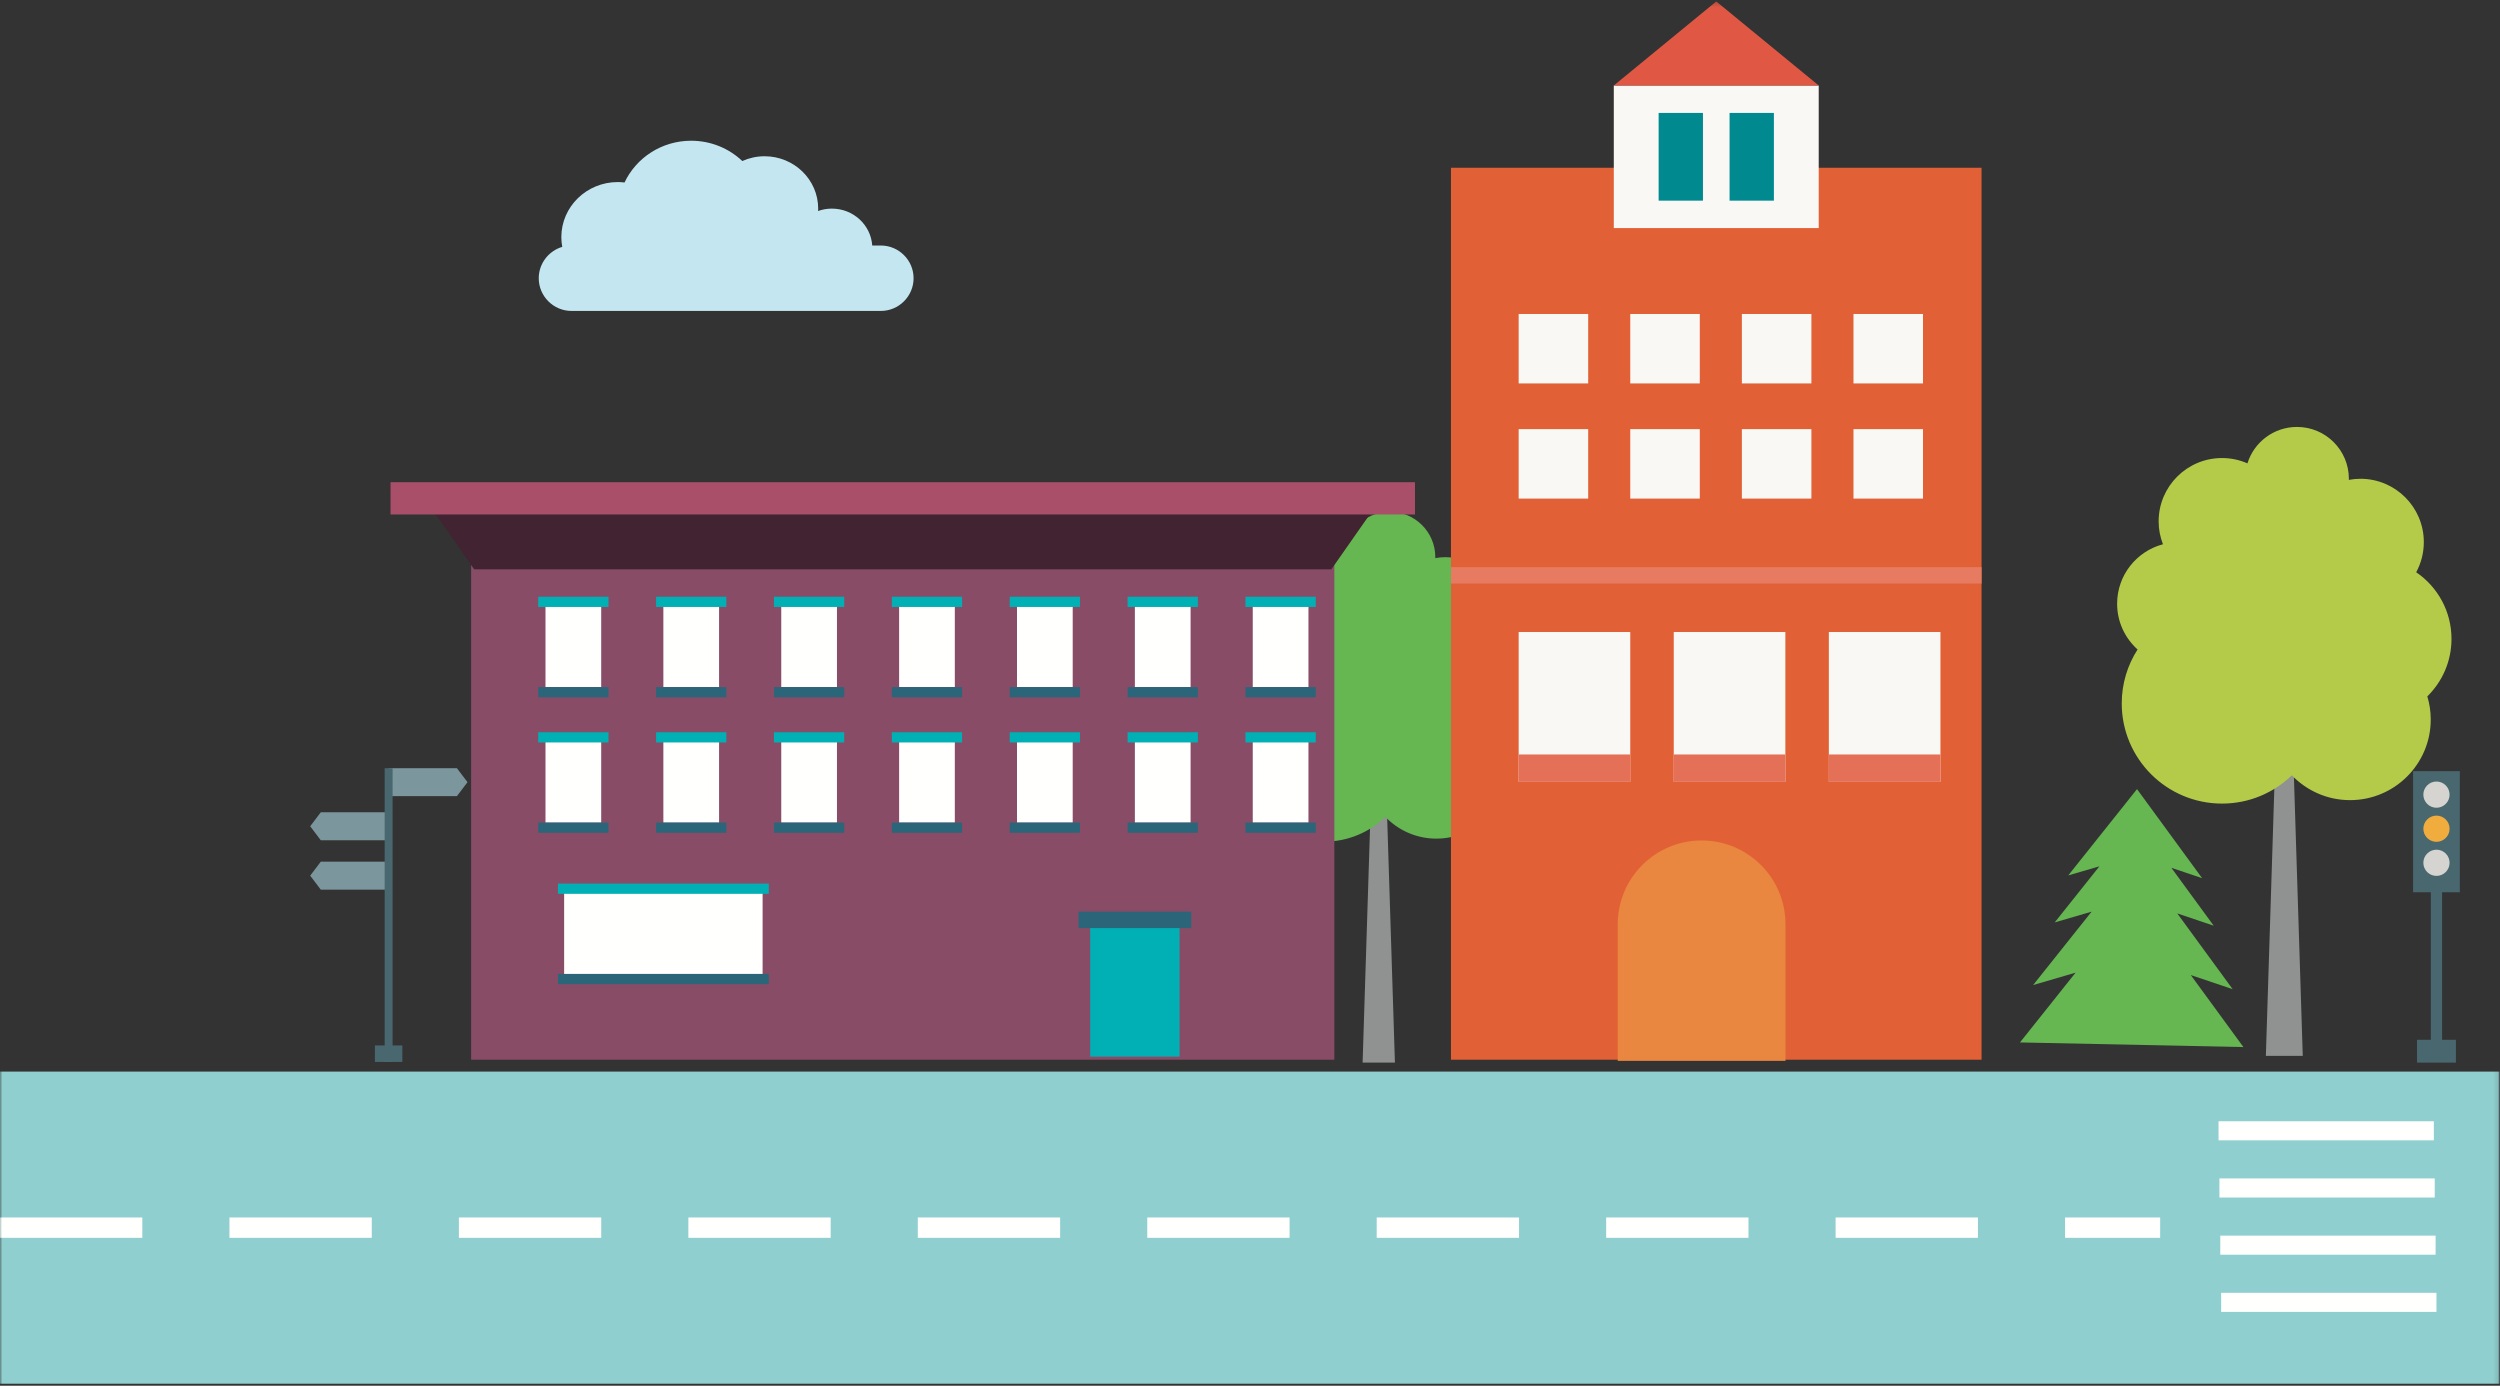 <?xml version="1.0" encoding="UTF-8"?>
<svg width="525px" height="291px" viewBox="0 0 525 291" version="1.1" xmlns="http://www.w3.org/2000/svg" xmlns:xlink="http://www.w3.org/1999/xlink">
    <rect x="0" y="0" width="525" height="291" fill="#333333" stroke="none"/>
    <!-- Generator: Sketch 52.6 (67491) - http://www.bohemiancoding.com/sketch -->
    <title>分组</title>
    <desc>Created with Sketch.</desc>
    <defs>
        <polygon id="path-1" points="0 299.7 524.886 299.7 524.886 0.243 0 0.243"></polygon>
    </defs>
    <g id="图示" stroke="none" stroke-width="1" fill="none" fill-rule="evenodd">
        <g id="场景" transform="translate(-18, -994)">
            <g id="分组" transform="translate(18, 994)">
                <polygon id="Fill-1" fill="#909292" points="290.972 161.282 292.933 223.146 286.147 223.146 288.108 161.282"></polygon>
                <g transform="translate(0, 0.057)">
                    <path d="M304.596,151.267 C304.596,159.458 297.95,166.098 289.751,166.098 C281.553,166.098 274.905,159.458 274.905,151.267 C274.905,143.077 281.553,136.436 289.751,136.436 C297.95,136.436 304.596,143.077 304.596,151.267" id="Fill-2" fill="#839442"></path>
                    <path d="M320.291,146.394 C320.291,141.299 317.717,136.807 313.801,134.137 C314.692,132.49 315.2,130.603 315.2,128.598 C315.2,122.162 309.979,116.945 303.537,116.945 C302.809,116.945 302.097,117.021 301.405,117.148 C301.408,117.08 301.416,117.013 301.416,116.945 C301.416,111.68 297.143,107.411 291.874,107.411 C287.59,107.411 283.966,110.229 282.759,114.11 C281.329,113.484 279.749,113.131 278.088,113.131 C271.646,113.131 266.425,118.348 266.425,124.784 C266.425,126.269 266.712,127.684 267.219,128.989 C262.368,130.277 258.787,134.681 258.787,139.932 C258.787,143.276 260.245,146.27 262.549,148.345 C260.715,151.209 259.638,154.606 259.638,158.259 C259.638,168.439 267.898,176.691 278.088,176.691 C283.081,176.691 287.601,174.702 290.924,171.484 C293.626,174.296 297.417,176.055 301.629,176.055 C309.826,176.055 316.472,169.415 316.472,161.225 C316.472,159.744 316.249,158.317 315.844,156.969 C318.586,154.278 320.291,150.536 320.291,146.394" id="Fill-4" fill="#66B652"></path>
                    <mask id="mask-2" fill="white">
                        <use xlink:href="#path-1"></use>
                    </mask>
                    <g id="Clip-7"></g>
                    <polygon id="Fill-6" fill="#90CFCF" mask="url(#mask-2)" points="0 290.524 524.886 290.524 524.886 224.979 0 224.979"></polygon>
                    <path d="M0,257.751 L453.634,257.751" id="Stroke-8" stroke="#FFFFFE" stroke-width="4.27" stroke-dasharray="29.887,18.298" mask="url(#mask-2)"></path>
                    <path d="M465.893,237.409 L511.107,237.409" id="Stroke-9" stroke="#FFFFFE" stroke-width="4.006" mask="url(#mask-2)"></path>
                    <path d="M466.076,249.419 L511.291,249.419" id="Stroke-10" stroke="#FFFFFE" stroke-width="4.006" mask="url(#mask-2)"></path>
                    <path d="M466.26,261.429 L511.475,261.429" id="Stroke-11" stroke="#FFFFFE" stroke-width="4.006" mask="url(#mask-2)"></path>
                    <path d="M466.443,273.438 L511.658,273.438" id="Stroke-12" stroke="#FFFFFE" stroke-width="4.006" mask="url(#mask-2)"></path>
                    <polygon id="Fill-13" fill="#E26035" mask="url(#mask-2)" points="304.703 222.483 416.126 222.483 416.126 35.172 304.703 35.172"></polygon>
                    <polygon id="Fill-14" fill="#F9F8F5" mask="url(#mask-2)" points="338.898 47.838 381.93 47.838 381.93 17.899 338.898 17.899"></polygon>
                    <polygon id="Fill-15" fill="#E05844" mask="url(#mask-2)" points="338.897 17.899 360.415 0.243 381.93 17.899"></polygon>
                    <polygon id="Fill-16" fill="#008A90" mask="url(#mask-2)" points="348.312 42.081 357.621 42.081 357.621 23.657 348.312 23.657"></polygon>
                    <polygon id="Fill-17" fill="#008A90" mask="url(#mask-2)" points="363.208 42.081 372.517 42.081 372.517 23.657 363.208 23.657"></polygon>
                    <polygon id="Fill-18" fill="#F9F8F5" mask="url(#mask-2)" points="318.919 80.464 333.519 80.464 333.519 65.879 318.919 65.879"></polygon>
                    <polygon id="Fill-19" fill="#F9F8F5" mask="url(#mask-2)" points="342.356 80.464 356.956 80.464 356.956 65.879 342.356 65.879"></polygon>
                    <polygon id="Fill-20" fill="#F9F8F5" mask="url(#mask-2)" points="365.794 80.464 380.393 80.464 380.393 65.879 365.794 65.879"></polygon>
                    <polygon id="Fill-21" fill="#F9F8F5" mask="url(#mask-2)" points="389.231 80.464 403.83 80.464 403.83 65.879 389.231 65.879"></polygon>
                    <polygon id="Fill-22" fill="#F9F8F5" mask="url(#mask-2)" points="318.919 104.646 333.519 104.646 333.519 90.06 318.919 90.06"></polygon>
                    <polygon id="Fill-23" fill="#F9F8F5" mask="url(#mask-2)" points="342.356 104.646 356.956 104.646 356.956 90.06 342.356 90.06"></polygon>
                    <polygon id="Fill-24" fill="#F9F8F5" mask="url(#mask-2)" points="365.794 104.646 380.393 104.646 380.393 90.06 365.794 90.06"></polygon>
                    <polygon id="Fill-25" fill="#F9F8F5" mask="url(#mask-2)" points="389.231 104.646 403.83 104.646 403.83 90.06 389.231 90.06"></polygon>
                    <polygon id="Fill-26" fill="#E67B61" mask="url(#mask-2)" points="304.703 122.494 416.126 122.494 416.126 119.039 304.703 119.039"></polygon>
                    <polygon id="Fill-27" fill="#F9F8F5" mask="url(#mask-2)" points="318.919 164.14 342.356 164.14 342.356 132.666 318.919 132.666"></polygon>
                    <polygon id="Fill-28" fill="#F9F8F5" mask="url(#mask-2)" points="351.489 164.14 374.926 164.14 374.926 132.666 351.489 132.666"></polygon>
                    <polygon id="Fill-29" fill="#F9F8F5" mask="url(#mask-2)" points="384.059 164.14 407.495 164.14 407.495 132.666 384.059 132.666"></polygon>
                    <polygon id="Fill-30" fill="#E47057" mask="url(#mask-2)" points="318.919 164.14 342.356 164.14 342.356 158.382 318.919 158.382"></polygon>
                    <polygon id="Fill-31" fill="#E47057" mask="url(#mask-2)" points="351.489 164.14 374.926 164.14 374.926 158.382 351.489 158.382"></polygon>
                    <polygon id="Fill-32" fill="#E47057" mask="url(#mask-2)" points="384.059 164.14 407.495 164.14 407.495 158.382 384.059 158.382"></polygon>
                    <path d="M374.955,222.722 L339.726,222.722 L339.726,194.033 C339.726,184.315 347.612,176.437 357.341,176.437 C367.068,176.437 374.955,184.315 374.955,194.033 L374.955,222.722 Z" id="Fill-33" fill="#E9863F" mask="url(#mask-2)"></path>
                    <polygon id="Fill-34" fill="#884C67" mask="url(#mask-2)" points="98.942 222.483 280.214 222.483 280.214 116.791 98.942 116.791"></polygon>
                    <polygon id="Fill-35" fill="#412331" mask="url(#mask-2)" points="279.585 119.501 99.57 119.501 89.617 105.273 289.539 105.273"></polygon>
                    <polygon id="Fill-36" fill="#AA4F69" mask="url(#mask-2)" points="82.012 107.983 297.143 107.983 297.143 101.207 82.012 101.207"></polygon>
                    <polygon id="Fill-37" fill="#FFFFFE" mask="url(#mask-2)" points="114.554 144.23 126.251 144.23 126.251 125.937 114.554 125.937"></polygon>
                    <polygon id="Fill-38" fill="#2B6579" mask="url(#mask-2)" points="113.026 146.375 127.779 146.375 127.779 144.23 113.026 144.23"></polygon>
                    <polygon id="Fill-39" fill="#00B0B5" mask="url(#mask-2)" points="113.026 127.405 127.779 127.405 127.779 125.26 113.026 125.26"></polygon>
                    <polygon id="Fill-40" fill="#FFFFFE" mask="url(#mask-2)" points="139.308 144.23 151.005 144.23 151.005 125.937 139.308 125.937"></polygon>
                    <polygon id="Fill-41" fill="#2B6579" mask="url(#mask-2)" points="137.78 146.375 152.533 146.375 152.533 144.23 137.78 144.23"></polygon>
                    <polygon id="Fill-42" fill="#00B0B5" mask="url(#mask-2)" points="137.78 127.405 152.533 127.405 152.533 125.26 137.78 125.26"></polygon>
                    <polygon id="Fill-43" fill="#FFFFFE" mask="url(#mask-2)" points="164.063 144.23 175.759 144.23 175.759 125.937 164.063 125.937"></polygon>
                    <polygon id="Fill-44" fill="#2B6579" mask="url(#mask-2)" points="162.534 146.375 177.286 146.375 177.286 144.23 162.534 144.23"></polygon>
                    <polygon id="Fill-45" fill="#00B0B5" mask="url(#mask-2)" points="162.534 127.405 177.286 127.405 177.286 125.26 162.534 125.26"></polygon>
                    <polygon id="Fill-46" fill="#FFFFFE" mask="url(#mask-2)" points="188.816 144.23 200.513 144.23 200.513 125.937 188.816 125.937"></polygon>
                    <polygon id="Fill-47" fill="#2B6579" mask="url(#mask-2)" points="187.288 146.375 202.041 146.375 202.041 144.23 187.288 144.23"></polygon>
                    <polygon id="Fill-48" fill="#00B0B5" mask="url(#mask-2)" points="187.288 127.405 202.041 127.405 202.041 125.26 187.288 125.26"></polygon>
                    <polygon id="Fill-49" fill="#FFFFFE" mask="url(#mask-2)" points="213.571 144.23 225.267 144.23 225.267 125.937 213.571 125.937"></polygon>
                    <polygon id="Fill-50" fill="#2B6579" mask="url(#mask-2)" points="212.042 146.375 226.794 146.375 226.794 144.23 212.042 144.23"></polygon>
                    <polygon id="Fill-51" fill="#00B0B5" mask="url(#mask-2)" points="212.042 127.405 226.794 127.405 226.794 125.26 212.042 125.26"></polygon>
                    <polygon id="Fill-52" fill="#FFFFFE" mask="url(#mask-2)" points="238.324 144.23 250.021 144.23 250.021 125.937 238.324 125.937"></polygon>
                    <polygon id="Fill-53" fill="#2B6579" mask="url(#mask-2)" points="236.796 146.375 251.549 146.375 251.549 144.23 236.796 144.23"></polygon>
                    <polygon id="Fill-54" fill="#00B0B5" mask="url(#mask-2)" points="236.796 127.405 251.549 127.405 251.549 125.26 236.796 125.26"></polygon>
                    <polygon id="Fill-55" fill="#FFFFFE" mask="url(#mask-2)" points="263.079 144.23 274.775 144.23 274.775 125.937 263.079 125.937"></polygon>
                    <polygon id="Fill-56" fill="#2B6579" mask="url(#mask-2)" points="261.55 146.375 276.304 146.375 276.304 144.23 261.55 144.23"></polygon>
                    <polygon id="Fill-57" fill="#00B0B5" mask="url(#mask-2)" points="261.55 127.405 276.304 127.405 276.304 125.26 261.55 125.26"></polygon>
                    <polygon id="Fill-58" fill="#FFFFFE" mask="url(#mask-2)" points="114.554 172.686 126.251 172.686 126.251 154.392 114.554 154.392"></polygon>
                    <polygon id="Fill-59" fill="#2B6579" mask="url(#mask-2)" points="113.026 174.831 127.779 174.831 127.779 172.686 113.026 172.686"></polygon>
                    <polygon id="Fill-60" fill="#00B0B5" mask="url(#mask-2)" points="113.026 155.861 127.779 155.861 127.779 153.715 113.026 153.715"></polygon>
                    <polygon id="Fill-61" fill="#FFFFFE" mask="url(#mask-2)" points="118.47 204.472 160.146 204.472 160.146 186.179 118.47 186.179"></polygon>
                    <polygon id="Fill-62" fill="#2B6579" mask="url(#mask-2)" points="117.172 206.617 161.444 206.617 161.444 204.472 117.172 204.472"></polygon>
                    <polygon id="Fill-63" fill="#00B0B5" mask="url(#mask-2)" points="117.172 187.647 161.444 187.647 161.444 185.502 117.172 185.502"></polygon>
                    <polygon id="Fill-64" fill="#FFFFFE" mask="url(#mask-2)" points="139.308 172.686 151.005 172.686 151.005 154.392 139.308 154.392"></polygon>
                    <polygon id="Fill-65" fill="#2B6579" mask="url(#mask-2)" points="137.78 174.831 152.533 174.831 152.533 172.686 137.78 172.686"></polygon>
                    <polygon id="Fill-66" fill="#00B0B5" mask="url(#mask-2)" points="137.78 155.861 152.533 155.861 152.533 153.715 137.78 153.715"></polygon>
                    <polygon id="Fill-67" fill="#FFFFFE" mask="url(#mask-2)" points="164.063 172.686 175.759 172.686 175.759 154.392 164.063 154.392"></polygon>
                    <polygon id="Fill-68" fill="#2B6579" mask="url(#mask-2)" points="162.534 174.831 177.286 174.831 177.286 172.686 162.534 172.686"></polygon>
                    <polygon id="Fill-69" fill="#00B0B5" mask="url(#mask-2)" points="162.534 155.861 177.286 155.861 177.286 153.715 162.534 153.715"></polygon>
                    <polygon id="Fill-70" fill="#FFFFFE" mask="url(#mask-2)" points="188.816 172.686 200.513 172.686 200.513 154.392 188.816 154.392"></polygon>
                    <polygon id="Fill-71" fill="#2B6579" mask="url(#mask-2)" points="187.288 174.831 202.041 174.831 202.041 172.686 187.288 172.686"></polygon>
                    <polygon id="Fill-72" fill="#00B0B5" mask="url(#mask-2)" points="187.288 155.861 202.041 155.861 202.041 153.715 187.288 153.715"></polygon>
                    <polygon id="Fill-73" fill="#FFFFFE" mask="url(#mask-2)" points="213.571 172.686 225.267 172.686 225.267 154.392 213.571 154.392"></polygon>
                    <polygon id="Fill-74" fill="#2B6579" mask="url(#mask-2)" points="212.042 174.831 226.794 174.831 226.794 172.686 212.042 172.686"></polygon>
                    <polygon id="Fill-75" fill="#00B0B5" mask="url(#mask-2)" points="212.042 155.861 226.794 155.861 226.794 153.715 212.042 153.715"></polygon>
                    <polygon id="Fill-76" fill="#FFFFFE" mask="url(#mask-2)" points="238.324 172.686 250.021 172.686 250.021 154.392 238.324 154.392"></polygon>
                    <polygon id="Fill-77" fill="#2B6579" mask="url(#mask-2)" points="236.796 174.831 251.549 174.831 251.549 172.686 236.796 172.686"></polygon>
                    <polygon id="Fill-78" fill="#00B0B5" mask="url(#mask-2)" points="236.796 155.861 251.549 155.861 251.549 153.715 236.796 153.715"></polygon>
                    <polygon id="Fill-79" fill="#FFFFFE" mask="url(#mask-2)" points="263.079 172.686 274.775 172.686 274.775 154.392 263.079 154.392"></polygon>
                    <polygon id="Fill-80" fill="#2B6579" mask="url(#mask-2)" points="261.55 174.831 276.304 174.831 276.304 172.686 261.55 172.686"></polygon>
                    <polygon id="Fill-81" fill="#00B0B5" mask="url(#mask-2)" points="261.55 155.861 276.304 155.861 276.304 153.715 261.55 153.715"></polygon>
                    <polygon id="Fill-82" fill="#00B0B5" mask="url(#mask-2)" points="228.942 221.834 247.706 221.834 247.706 192.488 228.942 192.488"></polygon>
                    <polygon id="Fill-83" fill="#2B6579" mask="url(#mask-2)" points="226.491 194.842 250.158 194.842 250.158 191.401 226.491 191.401"></polygon>
                    <polygon id="Fill-84" fill="#909292" mask="url(#mask-2)" points="481.34 151.04 483.579 221.67 475.831 221.67 478.07 151.04"></polygon>
                    <path d="M514.814,134.107 C514.814,128.291 511.875,123.161 507.403,120.113 C508.422,118.232 509.002,116.078 509.002,113.788 C509.002,106.441 503.04,100.485 495.685,100.485 C494.853,100.485 494.042,100.571 493.252,100.717 C493.254,100.639 493.264,100.563 493.264,100.485 C493.264,94.473 488.386,89.6 482.369,89.6 C477.479,89.6 473.342,92.817 471.962,97.248 C470.329,96.533 468.528,96.131 466.63,96.131 C459.275,96.131 453.313,102.087 453.313,109.435 C453.313,111.13 453.643,112.745 454.222,114.236 C448.683,115.706 444.596,120.735 444.596,126.729 C444.596,130.546 446.26,133.966 448.89,136.335 C446.795,139.605 445.565,143.481 445.565,147.653 C445.565,159.275 454.996,168.697 466.63,168.697 C472.33,168.697 477.493,166.426 481.285,162.752 C484.37,165.963 488.7,167.971 493.506,167.971 C502.867,167.971 510.456,160.391 510.456,151.04 C510.456,149.349 510.2,147.721 509.739,146.181 C512.868,143.109 514.814,138.837 514.814,134.107" id="Fill-85" fill="#B3CB49" mask="url(#mask-2)"></path>
                    <polygon id="Fill-86" fill="#49676F" mask="url(#mask-2)" points="516.565 187.319 516.565 161.887 512.838 161.887 510.478 161.887 506.751 161.887 506.751 187.319 510.478 187.319 510.478 218.3 507.574 218.3 507.574 223.091 510.478 223.091 512.838 223.091 515.74 223.091 515.74 218.3 512.838 218.3 512.838 187.319"></polygon>
                    <path d="M514.413,166.817 C514.413,168.337 513.179,169.57 511.658,169.57 C510.137,169.57 508.903,168.337 508.903,166.817 C508.903,165.297 510.137,164.064 511.658,164.064 C513.179,164.064 514.413,165.297 514.413,166.817" id="Fill-87" fill="#D5D4D0" mask="url(#mask-2)"></path>
                    <path d="M514.413,173.973 C514.413,175.493 513.179,176.726 511.658,176.726 C510.137,176.726 508.903,175.493 508.903,173.973 C508.903,172.453 510.137,171.221 511.658,171.221 C513.179,171.221 514.413,172.453 514.413,173.973" id="Fill-88" fill="#F1AC3E" mask="url(#mask-2)"></path>
                    <path d="M514.413,181.129 C514.413,182.649 513.179,183.882 511.658,183.882 C510.137,183.882 508.903,182.649 508.903,181.129 C508.903,179.609 510.137,178.377 511.658,178.377 C513.179,178.377 514.413,179.609 514.413,181.129" id="Fill-89" fill="#D5D4D0" mask="url(#mask-2)"></path>
                    <polygon id="Fill-90" fill="#66B652" mask="url(#mask-2)" points="471.119 219.827 460.061 204.703 468.858 207.67 457.227 191.759 464.877 194.34 455.989 182.183 462.447 184.362 448.772 165.657 434.331 183.779 440.875 181.87 431.49 193.648 439.24 191.387 426.957 206.802 435.87 204.201 424.195 218.854"></polygon>
                    <polygon id="Fill-91" fill="#7B969D" mask="url(#mask-2)" points="95.948 167.137 81.703 167.137 81.703 161.261 95.948 161.261 98.174 164.199"></polygon>
                    <polygon id="Fill-92" fill="#7B969D" mask="url(#mask-2)" points="67.366 176.398 81.611 176.398 81.611 170.522 67.366 170.522 65.139 173.46"></polygon>
                    <polygon id="Fill-93" fill="#7B969D" mask="url(#mask-2)" points="67.366 186.77 81.611 186.77 81.611 180.894 67.366 180.894 65.139 183.832"></polygon>
                    <polygon id="Fill-94" fill="#49676F" mask="url(#mask-2)" points="80.776 222.949 82.444 222.949 82.444 161.261 80.776 161.261"></polygon>
                    <polygon id="Fill-95" fill="#49676F" mask="url(#mask-2)" points="78.727 222.949 84.494 222.949 84.494 219.492 78.727 219.492"></polygon>
                    <path d="M184.977,51.502 L183.17,51.502 C182.872,47.175 179.192,43.752 174.684,43.752 C173.667,43.752 172.696,43.935 171.793,44.254 C171.8,44.086 171.818,43.921 171.818,43.752 C171.818,37.679 166.776,32.757 160.557,32.757 C158.885,32.757 157.306,33.121 155.88,33.759 C153.104,31.125 149.322,29.497 145.145,29.497 C138.931,29.497 133.59,33.095 131.152,38.267 C130.686,38.212 130.215,38.176 129.733,38.176 C123.187,38.176 117.88,43.358 117.88,49.749 C117.88,50.445 117.953,51.124 118.075,51.786 C115.23,52.628 113.137,55.266 113.137,58.371 C113.137,62.149 116.233,65.24 120.014,65.24 L184.977,65.24 C188.758,65.24 191.852,62.149 191.852,58.371 C191.852,54.593 188.758,51.502 184.977,51.502" id="Fill-96" fill="#C4E6F0" mask="url(#mask-2)"></path>
                </g>
            </g>
        </g>
    </g>
</svg>